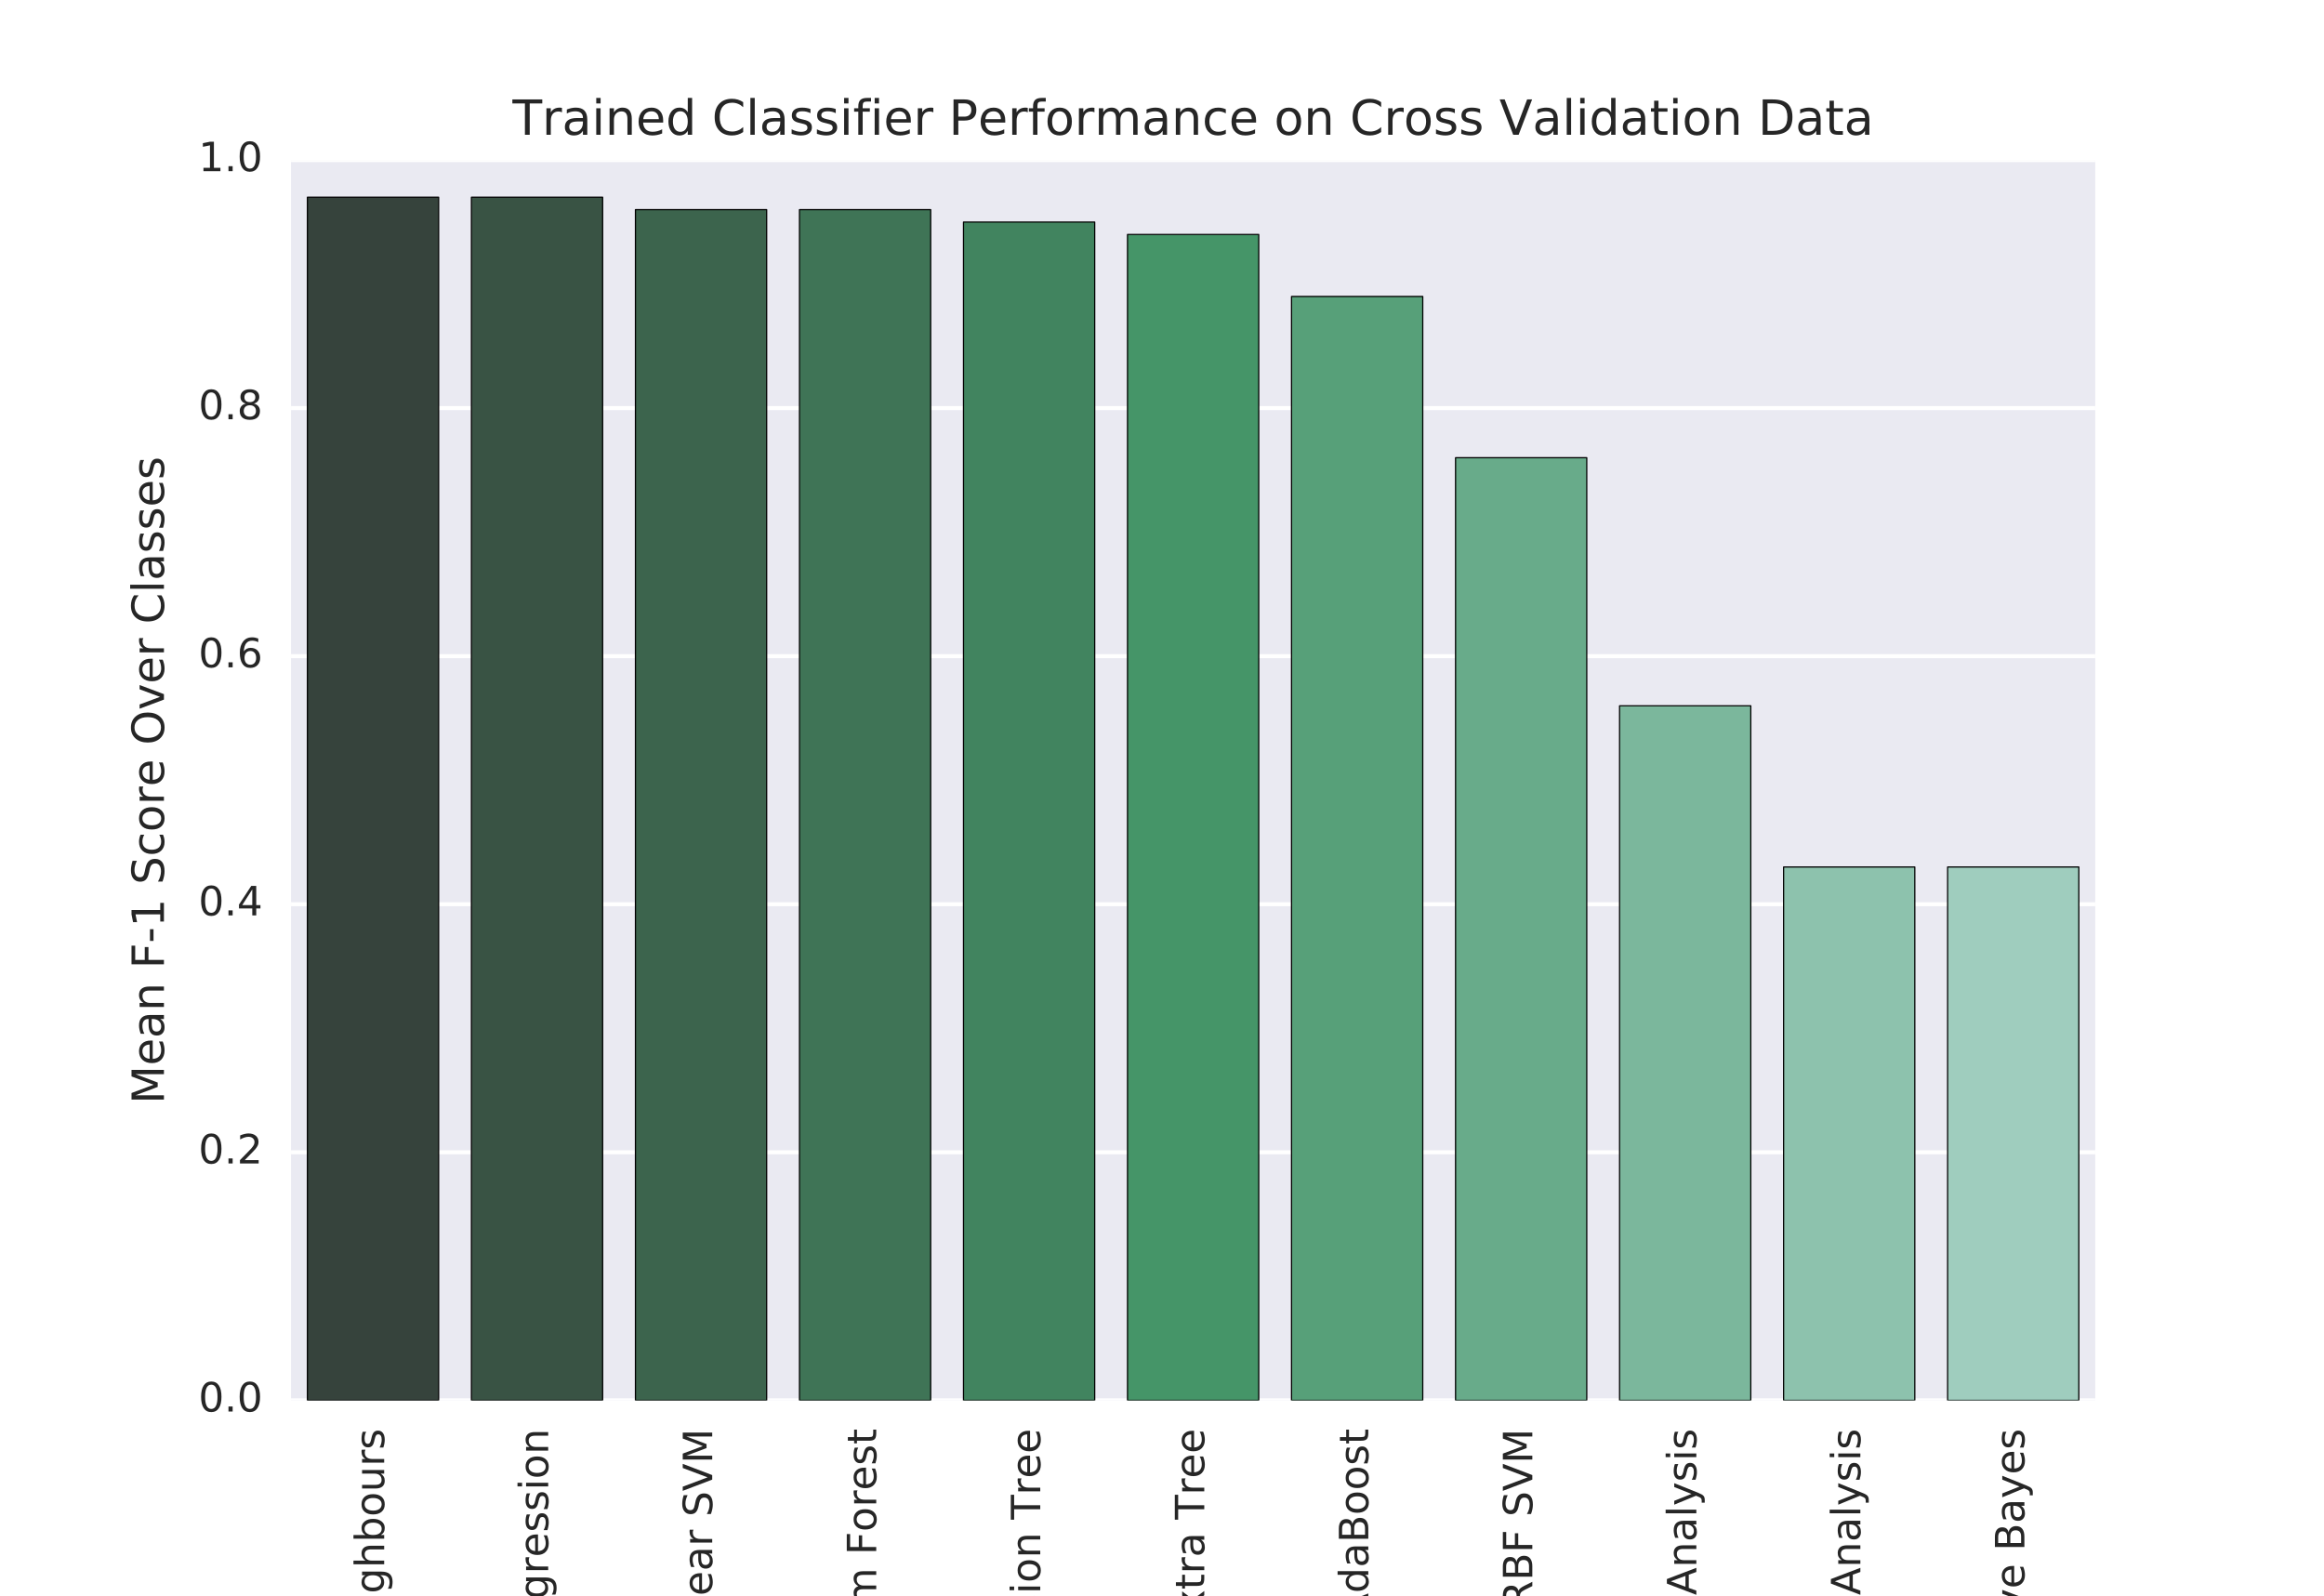 <?xml version="1.0" encoding="utf-8" standalone="no"?>
<!DOCTYPE svg PUBLIC "-//W3C//DTD SVG 1.1//EN"
  "http://www.w3.org/Graphics/SVG/1.1/DTD/svg11.dtd">
<!-- Created with matplotlib (http://matplotlib.org/) -->
<svg height="316pt" version="1.1" viewBox="0 0 460 316" width="460pt" xmlns="http://www.w3.org/2000/svg" xmlns:xlink="http://www.w3.org/1999/xlink">
 <defs>
  <style type="text/css">
*{stroke-linecap:butt;stroke-linejoin:round;stroke-miterlimit:100000;}
  </style>
 </defs>
 <g id="figure_1">
  <g id="patch_1">
   <path d="M 0 316.8 
L 460.8 316.8 
L 460.8 0 
L 0 0 
z
" style="fill:#ffffff;"/>
  </g>
  <g id="axes_1">
   <g id="patch_2">
    <path d="M 57.6 277.2 
L 414.72 277.2 
L 414.72 31.68 
L 57.6 31.68 
z
" style="fill:#eaeaf2;"/>
   </g>
   <g id="matplotlib.axis_1">
    <g id="xtick_1">
     <g id="line2d_1">
      <defs>
       <path d="M 0 0 
L 0 0 
" id="m33038fca66" style="stroke:#262626;stroke-width:0.8;"/>
      </defs>
      <g>
       <use style="fill:#262626;stroke:#262626;stroke-width:0.8;" x="73.833" xlink:href="#m33038fca66" y="277.2"/>
      </g>
     </g>
     <g id="line2d_2">
      <g>
       <use style="fill:#262626;stroke:#262626;stroke-width:0.8;" x="73.833" xlink:href="#m33038fca66" y="31.68"/>
      </g>
     </g>
     <g id="text_1">
      <!-- K-Neighbours -->
      <defs>
       <path d="M 9.422 54.688 
L 18.406 54.688 
L 18.406 0 
L 9.422 0 
z
M 9.422 75.984 
L 18.406 75.984 
L 18.406 64.594 
L 9.422 64.594 
z
" id="BitstreamVeraSans-Roman-69"/>
       <path d="M 8.5 21.578 
L 8.5 54.688 
L 17.484 54.688 
L 17.484 21.922 
Q 17.484 14.156 20.5 10.266 
Q 23.531 6.391 29.594 6.391 
Q 36.859 6.391 41.078 11.031 
Q 45.312 15.672 45.312 23.688 
L 45.312 54.688 
L 54.297 54.688 
L 54.297 0 
L 45.312 0 
L 45.312 8.406 
Q 42.047 3.422 37.719 1 
Q 33.406 -1.422 27.688 -1.422 
Q 18.266 -1.422 13.375 4.438 
Q 8.5 10.297 8.5 21.578 
" id="BitstreamVeraSans-Roman-75"/>
       <path d="M 30.609 48.391 
Q 23.391 48.391 19.188 42.75 
Q 14.984 37.109 14.984 27.297 
Q 14.984 17.484 19.156 11.844 
Q 23.344 6.203 30.609 6.203 
Q 37.797 6.203 41.984 11.859 
Q 46.188 17.531 46.188 27.297 
Q 46.188 37.016 41.984 42.703 
Q 37.797 48.391 30.609 48.391 
M 30.609 56 
Q 42.328 56 49.016 48.375 
Q 55.719 40.766 55.719 27.297 
Q 55.719 13.875 49.016 6.219 
Q 42.328 -1.422 30.609 -1.422 
Q 18.844 -1.422 12.172 6.219 
Q 5.516 13.875 5.516 27.297 
Q 5.516 40.766 12.172 48.375 
Q 18.844 56 30.609 56 
" id="BitstreamVeraSans-Roman-6f"/>
       <path d="M 54.891 33.016 
L 54.891 0 
L 45.906 0 
L 45.906 32.719 
Q 45.906 40.484 42.875 44.328 
Q 39.844 48.188 33.797 48.188 
Q 26.516 48.188 22.312 43.547 
Q 18.109 38.922 18.109 30.906 
L 18.109 0 
L 9.078 0 
L 9.078 75.984 
L 18.109 75.984 
L 18.109 46.188 
Q 21.344 51.125 25.703 53.562 
Q 30.078 56 35.797 56 
Q 45.219 56 50.047 50.172 
Q 54.891 44.344 54.891 33.016 
" id="BitstreamVeraSans-Roman-68"/>
       <path d="M 4.891 31.391 
L 31.203 31.391 
L 31.203 23.391 
L 4.891 23.391 
z
" id="BitstreamVeraSans-Roman-2d"/>
       <path d="M 56.203 29.594 
L 56.203 25.203 
L 14.891 25.203 
Q 15.484 15.922 20.484 11.062 
Q 25.484 6.203 34.422 6.203 
Q 39.594 6.203 44.453 7.469 
Q 49.312 8.734 54.109 11.281 
L 54.109 2.781 
Q 49.266 0.734 44.188 -0.344 
Q 39.109 -1.422 33.891 -1.422 
Q 20.797 -1.422 13.156 6.188 
Q 5.516 13.812 5.516 26.812 
Q 5.516 40.234 12.766 48.109 
Q 20.016 56 32.328 56 
Q 43.359 56 49.781 48.891 
Q 56.203 41.797 56.203 29.594 
M 47.219 32.234 
Q 47.125 39.594 43.094 43.984 
Q 39.062 48.391 32.422 48.391 
Q 24.906 48.391 20.391 44.141 
Q 15.875 39.891 15.188 32.172 
z
" id="BitstreamVeraSans-Roman-65"/>
       <path d="M 41.109 46.297 
Q 39.594 47.172 37.812 47.578 
Q 36.031 48 33.891 48 
Q 26.266 48 22.188 43.047 
Q 18.109 38.094 18.109 28.812 
L 18.109 0 
L 9.078 0 
L 9.078 54.688 
L 18.109 54.688 
L 18.109 46.188 
Q 20.953 51.172 25.484 53.578 
Q 30.031 56 36.531 56 
Q 37.453 56 38.578 55.875 
Q 39.703 55.766 41.062 55.516 
z
" id="BitstreamVeraSans-Roman-72"/>
       <path d="M 45.406 27.984 
Q 45.406 37.75 41.375 43.109 
Q 37.359 48.484 30.078 48.484 
Q 22.859 48.484 18.828 43.109 
Q 14.797 37.75 14.797 27.984 
Q 14.797 18.266 18.828 12.891 
Q 22.859 7.516 30.078 7.516 
Q 37.359 7.516 41.375 12.891 
Q 45.406 18.266 45.406 27.984 
M 54.391 6.781 
Q 54.391 -7.172 48.188 -13.984 
Q 42 -20.797 29.203 -20.797 
Q 24.469 -20.797 20.266 -20.094 
Q 16.062 -19.391 12.109 -17.922 
L 12.109 -9.188 
Q 16.062 -11.328 19.922 -12.344 
Q 23.781 -13.375 27.781 -13.375 
Q 36.625 -13.375 41.016 -8.766 
Q 45.406 -4.156 45.406 5.172 
L 45.406 9.625 
Q 42.625 4.781 38.281 2.391 
Q 33.938 0 27.875 0 
Q 17.828 0 11.672 7.656 
Q 5.516 15.328 5.516 27.984 
Q 5.516 40.672 11.672 48.328 
Q 17.828 56 27.875 56 
Q 33.938 56 38.281 53.609 
Q 42.625 51.219 45.406 46.391 
L 45.406 54.688 
L 54.391 54.688 
z
" id="BitstreamVeraSans-Roman-67"/>
       <path d="M 9.812 72.906 
L 19.672 72.906 
L 19.672 42.094 
L 52.391 72.906 
L 65.094 72.906 
L 28.906 38.922 
L 67.672 0 
L 54.688 0 
L 19.672 35.109 
L 19.672 0 
L 9.812 0 
z
" id="BitstreamVeraSans-Roman-4b"/>
       <path d="M 44.281 53.078 
L 44.281 44.578 
Q 40.484 46.531 36.375 47.5 
Q 32.281 48.484 27.875 48.484 
Q 21.188 48.484 17.844 46.438 
Q 14.5 44.391 14.5 40.281 
Q 14.5 37.156 16.891 35.375 
Q 19.281 33.594 26.516 31.984 
L 29.594 31.297 
Q 39.156 29.25 43.188 25.516 
Q 47.219 21.781 47.219 15.094 
Q 47.219 7.469 41.188 3.016 
Q 35.156 -1.422 24.609 -1.422 
Q 20.219 -1.422 15.453 -0.562 
Q 10.688 0.297 5.422 2 
L 5.422 11.281 
Q 10.406 8.688 15.234 7.391 
Q 20.062 6.109 24.812 6.109 
Q 31.156 6.109 34.562 8.281 
Q 37.984 10.453 37.984 14.406 
Q 37.984 18.062 35.516 20.016 
Q 33.062 21.969 24.703 23.781 
L 21.578 24.516 
Q 13.234 26.266 9.516 29.906 
Q 5.812 33.547 5.812 39.891 
Q 5.812 47.609 11.281 51.797 
Q 16.75 56 26.812 56 
Q 31.781 56 36.172 55.266 
Q 40.578 54.547 44.281 53.078 
" id="BitstreamVeraSans-Roman-73"/>
       <path d="M 9.812 72.906 
L 23.094 72.906 
L 55.422 11.922 
L 55.422 72.906 
L 64.984 72.906 
L 64.984 0 
L 51.703 0 
L 19.391 60.984 
L 19.391 0 
L 9.812 0 
z
" id="BitstreamVeraSans-Roman-4e"/>
       <path d="M 48.688 27.297 
Q 48.688 37.203 44.609 42.844 
Q 40.531 48.484 33.406 48.484 
Q 26.266 48.484 22.188 42.844 
Q 18.109 37.203 18.109 27.297 
Q 18.109 17.391 22.188 11.75 
Q 26.266 6.109 33.406 6.109 
Q 40.531 6.109 44.609 11.75 
Q 48.688 17.391 48.688 27.297 
M 18.109 46.391 
Q 20.953 51.266 25.266 53.625 
Q 29.594 56 35.594 56 
Q 45.562 56 51.781 48.094 
Q 58.016 40.188 58.016 27.297 
Q 58.016 14.406 51.781 6.484 
Q 45.562 -1.422 35.594 -1.422 
Q 29.594 -1.422 25.266 0.953 
Q 20.953 3.328 18.109 8.203 
L 18.109 0 
L 9.078 0 
L 9.078 75.984 
L 18.109 75.984 
z
" id="BitstreamVeraSans-Roman-62"/>
      </defs>
      <g style="fill:#262626;" transform="translate(76.04 336.699)rotate(-90.0)scale(0.08 -0.08)">
       <use xlink:href="#BitstreamVeraSans-Roman-4b"/>
       <use x="65.42" xlink:href="#BitstreamVeraSans-Roman-2d"/>
       <use x="101.504" xlink:href="#BitstreamVeraSans-Roman-4e"/>
       <use x="176.309" xlink:href="#BitstreamVeraSans-Roman-65"/>
       <use x="237.832" xlink:href="#BitstreamVeraSans-Roman-69"/>
       <use x="265.615" xlink:href="#BitstreamVeraSans-Roman-67"/>
       <use x="329.092" xlink:href="#BitstreamVeraSans-Roman-68"/>
       <use x="392.471" xlink:href="#BitstreamVeraSans-Roman-62"/>
       <use x="455.947" xlink:href="#BitstreamVeraSans-Roman-6f"/>
       <use x="517.129" xlink:href="#BitstreamVeraSans-Roman-75"/>
       <use x="580.508" xlink:href="#BitstreamVeraSans-Roman-72"/>
       <use x="621.621" xlink:href="#BitstreamVeraSans-Roman-73"/>
      </g>
     </g>
    </g>
    <g id="xtick_2">
     <g id="line2d_3">
      <g>
       <use style="fill:#262626;stroke:#262626;stroke-width:0.8;" x="106.298" xlink:href="#m33038fca66" y="277.2"/>
      </g>
     </g>
     <g id="line2d_4">
      <g>
       <use style="fill:#262626;stroke:#262626;stroke-width:0.8;" x="106.298" xlink:href="#m33038fca66" y="31.68"/>
      </g>
     </g>
     <g id="text_2">
      <!-- Logistic Regression -->
      <defs>
       <path d="M 48.781 52.594 
L 48.781 44.188 
Q 44.969 46.297 41.141 47.344 
Q 37.312 48.391 33.406 48.391 
Q 24.656 48.391 19.812 42.844 
Q 14.984 37.312 14.984 27.297 
Q 14.984 17.281 19.812 11.734 
Q 24.656 6.203 33.406 6.203 
Q 37.312 6.203 41.141 7.25 
Q 44.969 8.297 48.781 10.406 
L 48.781 2.094 
Q 45.016 0.344 40.984 -0.531 
Q 36.969 -1.422 32.422 -1.422 
Q 20.062 -1.422 12.781 6.344 
Q 5.516 14.109 5.516 27.297 
Q 5.516 40.672 12.859 48.328 
Q 20.219 56 33.016 56 
Q 37.156 56 41.109 55.141 
Q 45.062 54.297 48.781 52.594 
" id="BitstreamVeraSans-Roman-63"/>
       <path d="M 18.312 70.219 
L 18.312 54.688 
L 36.812 54.688 
L 36.812 47.703 
L 18.312 47.703 
L 18.312 18.016 
Q 18.312 11.328 20.141 9.422 
Q 21.969 7.516 27.594 7.516 
L 36.812 7.516 
L 36.812 0 
L 27.594 0 
Q 17.188 0 13.234 3.875 
Q 9.281 7.766 9.281 18.016 
L 9.281 47.703 
L 2.688 47.703 
L 2.688 54.688 
L 9.281 54.688 
L 9.281 70.219 
z
" id="BitstreamVeraSans-Roman-74"/>
       <path d="M 54.891 33.016 
L 54.891 0 
L 45.906 0 
L 45.906 32.719 
Q 45.906 40.484 42.875 44.328 
Q 39.844 48.188 33.797 48.188 
Q 26.516 48.188 22.312 43.547 
Q 18.109 38.922 18.109 30.906 
L 18.109 0 
L 9.078 0 
L 9.078 54.688 
L 18.109 54.688 
L 18.109 46.188 
Q 21.344 51.125 25.703 53.562 
Q 30.078 56 35.797 56 
Q 45.219 56 50.047 50.172 
Q 54.891 44.344 54.891 33.016 
" id="BitstreamVeraSans-Roman-6e"/>
       <path d="M 9.812 72.906 
L 19.672 72.906 
L 19.672 8.297 
L 55.172 8.297 
L 55.172 0 
L 9.812 0 
z
" id="BitstreamVeraSans-Roman-4c"/>
       <path d="M 44.391 34.188 
Q 47.562 33.109 50.562 29.594 
Q 53.562 26.078 56.594 19.922 
L 66.609 0 
L 56 0 
L 46.688 18.703 
Q 43.062 26.031 39.672 28.422 
Q 36.281 30.812 30.422 30.812 
L 19.672 30.812 
L 19.672 0 
L 9.812 0 
L 9.812 72.906 
L 32.078 72.906 
Q 44.578 72.906 50.734 67.672 
Q 56.891 62.453 56.891 51.906 
Q 56.891 45.016 53.688 40.469 
Q 50.484 35.938 44.391 34.188 
M 19.672 64.797 
L 19.672 38.922 
L 32.078 38.922 
Q 39.203 38.922 42.844 42.219 
Q 46.484 45.516 46.484 51.906 
Q 46.484 58.297 42.844 61.547 
Q 39.203 64.797 32.078 64.797 
z
" id="BitstreamVeraSans-Roman-52"/>
       <path id="BitstreamVeraSans-Roman-20"/>
      </defs>
      <g style="fill:#262626;" transform="translate(108.506 360.206)rotate(-90.0)scale(0.08 -0.08)">
       <use xlink:href="#BitstreamVeraSans-Roman-4c"/>
       <use x="55.697" xlink:href="#BitstreamVeraSans-Roman-6f"/>
       <use x="116.879" xlink:href="#BitstreamVeraSans-Roman-67"/>
       <use x="180.355" xlink:href="#BitstreamVeraSans-Roman-69"/>
       <use x="208.139" xlink:href="#BitstreamVeraSans-Roman-73"/>
       <use x="260.238" xlink:href="#BitstreamVeraSans-Roman-74"/>
       <use x="299.447" xlink:href="#BitstreamVeraSans-Roman-69"/>
       <use x="327.23" xlink:href="#BitstreamVeraSans-Roman-63"/>
       <use x="382.211" xlink:href="#BitstreamVeraSans-Roman-20"/>
       <use x="413.998" xlink:href="#BitstreamVeraSans-Roman-52"/>
       <use x="483.418" xlink:href="#BitstreamVeraSans-Roman-65"/>
       <use x="544.941" xlink:href="#BitstreamVeraSans-Roman-67"/>
       <use x="608.418" xlink:href="#BitstreamVeraSans-Roman-72"/>
       <use x="649.5" xlink:href="#BitstreamVeraSans-Roman-65"/>
       <use x="711.023" xlink:href="#BitstreamVeraSans-Roman-73"/>
       <use x="763.123" xlink:href="#BitstreamVeraSans-Roman-73"/>
       <use x="815.223" xlink:href="#BitstreamVeraSans-Roman-69"/>
       <use x="843.006" xlink:href="#BitstreamVeraSans-Roman-6f"/>
       <use x="904.188" xlink:href="#BitstreamVeraSans-Roman-6e"/>
      </g>
     </g>
    </g>
    <g id="xtick_3">
     <g id="line2d_5">
      <g>
       <use style="fill:#262626;stroke:#262626;stroke-width:0.8;" x="138.764" xlink:href="#m33038fca66" y="277.2"/>
      </g>
     </g>
     <g id="line2d_6">
      <g>
       <use style="fill:#262626;stroke:#262626;stroke-width:0.8;" x="138.764" xlink:href="#m33038fca66" y="31.68"/>
      </g>
     </g>
     <g id="text_3">
      <!-- Linear SVM -->
      <defs>
       <path d="M 9.812 72.906 
L 24.516 72.906 
L 43.109 23.297 
L 61.812 72.906 
L 76.516 72.906 
L 76.516 0 
L 66.891 0 
L 66.891 64.016 
L 48.094 14.016 
L 38.188 14.016 
L 19.391 64.016 
L 19.391 0 
L 9.812 0 
z
" id="BitstreamVeraSans-Roman-4d"/>
       <path d="M 53.516 70.516 
L 53.516 60.891 
Q 47.906 63.578 42.922 64.891 
Q 37.938 66.219 33.297 66.219 
Q 25.25 66.219 20.875 63.094 
Q 16.5 59.969 16.5 54.203 
Q 16.5 49.359 19.406 46.891 
Q 22.312 44.438 30.422 42.922 
L 36.375 41.703 
Q 47.406 39.594 52.656 34.297 
Q 57.906 29 57.906 20.125 
Q 57.906 9.516 50.797 4.047 
Q 43.703 -1.422 29.984 -1.422 
Q 24.812 -1.422 18.969 -0.25 
Q 13.141 0.922 6.891 3.219 
L 6.891 13.375 
Q 12.891 10.016 18.656 8.297 
Q 24.422 6.594 29.984 6.594 
Q 38.422 6.594 43.016 9.906 
Q 47.609 13.234 47.609 19.391 
Q 47.609 24.75 44.312 27.781 
Q 41.016 30.812 33.5 32.328 
L 27.484 33.5 
Q 16.453 35.688 11.516 40.375 
Q 6.594 45.062 6.594 53.422 
Q 6.594 63.094 13.406 68.656 
Q 20.219 74.219 32.172 74.219 
Q 37.312 74.219 42.625 73.281 
Q 47.953 72.359 53.516 70.516 
" id="BitstreamVeraSans-Roman-53"/>
       <path d="M 34.281 27.484 
Q 23.391 27.484 19.188 25 
Q 14.984 22.516 14.984 16.5 
Q 14.984 11.719 18.141 8.906 
Q 21.297 6.109 26.703 6.109 
Q 34.188 6.109 38.703 11.406 
Q 43.219 16.703 43.219 25.484 
L 43.219 27.484 
z
M 52.203 31.203 
L 52.203 0 
L 43.219 0 
L 43.219 8.297 
Q 40.141 3.328 35.547 0.953 
Q 30.953 -1.422 24.312 -1.422 
Q 15.922 -1.422 10.953 3.297 
Q 6 8.016 6 15.922 
Q 6 25.141 12.172 29.828 
Q 18.359 34.516 30.609 34.516 
L 43.219 34.516 
L 43.219 35.406 
Q 43.219 41.609 39.141 45 
Q 35.062 48.391 27.688 48.391 
Q 23 48.391 18.547 47.266 
Q 14.109 46.141 10.016 43.891 
L 10.016 52.203 
Q 14.938 54.109 19.578 55.047 
Q 24.219 56 28.609 56 
Q 40.484 56 46.344 49.844 
Q 52.203 43.703 52.203 31.203 
" id="BitstreamVeraSans-Roman-61"/>
       <path d="M 28.609 0 
L 0.781 72.906 
L 11.078 72.906 
L 34.188 11.531 
L 57.328 72.906 
L 67.578 72.906 
L 39.797 0 
z
" id="BitstreamVeraSans-Roman-56"/>
      </defs>
      <g style="fill:#262626;" transform="translate(140.971 327.66)rotate(-90.0)scale(0.08 -0.08)">
       <use xlink:href="#BitstreamVeraSans-Roman-4c"/>
       <use x="55.713" xlink:href="#BitstreamVeraSans-Roman-69"/>
       <use x="83.496" xlink:href="#BitstreamVeraSans-Roman-6e"/>
       <use x="146.875" xlink:href="#BitstreamVeraSans-Roman-65"/>
       <use x="208.398" xlink:href="#BitstreamVeraSans-Roman-61"/>
       <use x="269.678" xlink:href="#BitstreamVeraSans-Roman-72"/>
       <use x="310.791" xlink:href="#BitstreamVeraSans-Roman-20"/>
       <use x="342.578" xlink:href="#BitstreamVeraSans-Roman-53"/>
       <use x="406.055" xlink:href="#BitstreamVeraSans-Roman-56"/>
       <use x="474.463" xlink:href="#BitstreamVeraSans-Roman-4d"/>
      </g>
     </g>
    </g>
    <g id="xtick_4">
     <g id="line2d_7">
      <g>
       <use style="fill:#262626;stroke:#262626;stroke-width:0.8;" x="171.229" xlink:href="#m33038fca66" y="277.2"/>
      </g>
     </g>
     <g id="line2d_8">
      <g>
       <use style="fill:#262626;stroke:#262626;stroke-width:0.8;" x="171.229" xlink:href="#m33038fca66" y="31.68"/>
      </g>
     </g>
     <g id="text_4">
      <!-- Random Forest -->
      <defs>
       <path d="M 9.812 72.906 
L 51.703 72.906 
L 51.703 64.594 
L 19.672 64.594 
L 19.672 43.109 
L 48.578 43.109 
L 48.578 34.812 
L 19.672 34.812 
L 19.672 0 
L 9.812 0 
z
" id="BitstreamVeraSans-Roman-46"/>
       <path d="M 45.406 46.391 
L 45.406 75.984 
L 54.391 75.984 
L 54.391 0 
L 45.406 0 
L 45.406 8.203 
Q 42.578 3.328 38.25 0.953 
Q 33.938 -1.422 27.875 -1.422 
Q 17.969 -1.422 11.734 6.484 
Q 5.516 14.406 5.516 27.297 
Q 5.516 40.188 11.734 48.094 
Q 17.969 56 27.875 56 
Q 33.938 56 38.25 53.625 
Q 42.578 51.266 45.406 46.391 
M 14.797 27.297 
Q 14.797 17.391 18.875 11.75 
Q 22.953 6.109 30.078 6.109 
Q 37.203 6.109 41.297 11.75 
Q 45.406 17.391 45.406 27.297 
Q 45.406 37.203 41.297 42.844 
Q 37.203 48.484 30.078 48.484 
Q 22.953 48.484 18.875 42.844 
Q 14.797 37.203 14.797 27.297 
" id="BitstreamVeraSans-Roman-64"/>
       <path d="M 52 44.188 
Q 55.375 50.25 60.062 53.125 
Q 64.75 56 71.094 56 
Q 79.641 56 84.281 50.016 
Q 88.922 44.047 88.922 33.016 
L 88.922 0 
L 79.891 0 
L 79.891 32.719 
Q 79.891 40.578 77.094 44.375 
Q 74.312 48.188 68.609 48.188 
Q 61.625 48.188 57.562 43.547 
Q 53.516 38.922 53.516 30.906 
L 53.516 0 
L 44.484 0 
L 44.484 32.719 
Q 44.484 40.625 41.703 44.406 
Q 38.922 48.188 33.109 48.188 
Q 26.219 48.188 22.156 43.531 
Q 18.109 38.875 18.109 30.906 
L 18.109 0 
L 9.078 0 
L 9.078 54.688 
L 18.109 54.688 
L 18.109 46.188 
Q 21.188 51.219 25.484 53.609 
Q 29.781 56 35.688 56 
Q 41.656 56 45.828 52.969 
Q 50 49.953 52 44.188 
" id="BitstreamVeraSans-Roman-6d"/>
      </defs>
      <g style="fill:#262626;" transform="translate(173.437 343.642)rotate(-90.0)scale(0.08 -0.08)">
       <use xlink:href="#BitstreamVeraSans-Roman-52"/>
       <use x="69.451" xlink:href="#BitstreamVeraSans-Roman-61"/>
       <use x="130.73" xlink:href="#BitstreamVeraSans-Roman-6e"/>
       <use x="194.109" xlink:href="#BitstreamVeraSans-Roman-64"/>
       <use x="257.586" xlink:href="#BitstreamVeraSans-Roman-6f"/>
       <use x="318.768" xlink:href="#BitstreamVeraSans-Roman-6d"/>
       <use x="416.18" xlink:href="#BitstreamVeraSans-Roman-20"/>
       <use x="447.967" xlink:href="#BitstreamVeraSans-Roman-46"/>
       <use x="505.439" xlink:href="#BitstreamVeraSans-Roman-6f"/>
       <use x="566.621" xlink:href="#BitstreamVeraSans-Roman-72"/>
       <use x="607.703" xlink:href="#BitstreamVeraSans-Roman-65"/>
       <use x="669.227" xlink:href="#BitstreamVeraSans-Roman-73"/>
       <use x="721.326" xlink:href="#BitstreamVeraSans-Roman-74"/>
      </g>
     </g>
    </g>
    <g id="xtick_5">
     <g id="line2d_9">
      <g>
       <use style="fill:#262626;stroke:#262626;stroke-width:0.8;" x="203.695" xlink:href="#m33038fca66" y="277.2"/>
      </g>
     </g>
     <g id="line2d_10">
      <g>
       <use style="fill:#262626;stroke:#262626;stroke-width:0.8;" x="203.695" xlink:href="#m33038fca66" y="31.68"/>
      </g>
     </g>
     <g id="text_5">
      <!-- Decision Tree -->
      <defs>
       <path d="M 19.672 64.797 
L 19.672 8.109 
L 31.594 8.109 
Q 46.688 8.109 53.688 14.938 
Q 60.688 21.781 60.688 36.531 
Q 60.688 51.172 53.688 57.984 
Q 46.688 64.797 31.594 64.797 
z
M 9.812 72.906 
L 30.078 72.906 
Q 51.266 72.906 61.172 64.094 
Q 71.094 55.281 71.094 36.531 
Q 71.094 17.672 61.125 8.828 
Q 51.172 0 30.078 0 
L 9.812 0 
z
" id="BitstreamVeraSans-Roman-44"/>
       <path d="M -0.297 72.906 
L 61.375 72.906 
L 61.375 64.594 
L 35.5 64.594 
L 35.5 0 
L 25.594 0 
L 25.594 64.594 
L -0.297 64.594 
z
" id="BitstreamVeraSans-Roman-54"/>
      </defs>
      <g style="fill:#262626;" transform="translate(205.902 337.401)rotate(-90.0)scale(0.08 -0.08)">
       <use xlink:href="#BitstreamVeraSans-Roman-44"/>
       <use x="77.002" xlink:href="#BitstreamVeraSans-Roman-65"/>
       <use x="138.525" xlink:href="#BitstreamVeraSans-Roman-63"/>
       <use x="193.506" xlink:href="#BitstreamVeraSans-Roman-69"/>
       <use x="221.289" xlink:href="#BitstreamVeraSans-Roman-73"/>
       <use x="273.389" xlink:href="#BitstreamVeraSans-Roman-69"/>
       <use x="301.172" xlink:href="#BitstreamVeraSans-Roman-6f"/>
       <use x="362.354" xlink:href="#BitstreamVeraSans-Roman-6e"/>
       <use x="425.732" xlink:href="#BitstreamVeraSans-Roman-20"/>
       <use x="457.52" xlink:href="#BitstreamVeraSans-Roman-54"/>
       <use x="518.385" xlink:href="#BitstreamVeraSans-Roman-72"/>
       <use x="559.467" xlink:href="#BitstreamVeraSans-Roman-65"/>
       <use x="620.99" xlink:href="#BitstreamVeraSans-Roman-65"/>
      </g>
     </g>
    </g>
    <g id="xtick_6">
     <g id="line2d_11">
      <g>
       <use style="fill:#262626;stroke:#262626;stroke-width:0.8;" x="236.16" xlink:href="#m33038fca66" y="277.2"/>
      </g>
     </g>
     <g id="line2d_12">
      <g>
       <use style="fill:#262626;stroke:#262626;stroke-width:0.8;" x="236.16" xlink:href="#m33038fca66" y="31.68"/>
      </g>
     </g>
     <g id="text_6">
      <!-- Extra Tree -->
      <defs>
       <path d="M 9.812 72.906 
L 55.906 72.906 
L 55.906 64.594 
L 19.672 64.594 
L 19.672 43.016 
L 54.391 43.016 
L 54.391 34.719 
L 19.672 34.719 
L 19.672 8.297 
L 56.781 8.297 
L 56.781 0 
L 9.812 0 
z
" id="BitstreamVeraSans-Roman-45"/>
       <path d="M 54.891 54.688 
L 35.109 28.078 
L 55.906 0 
L 45.312 0 
L 29.391 21.484 
L 13.484 0 
L 2.875 0 
L 24.125 28.609 
L 4.688 54.688 
L 15.281 54.688 
L 29.781 35.203 
L 44.281 54.688 
z
" id="BitstreamVeraSans-Roman-78"/>
      </defs>
      <g style="fill:#262626;" transform="translate(238.368 324.46)rotate(-90.0)scale(0.08 -0.08)">
       <use xlink:href="#BitstreamVeraSans-Roman-45"/>
       <use x="63.184" xlink:href="#BitstreamVeraSans-Roman-78"/>
       <use x="122.363" xlink:href="#BitstreamVeraSans-Roman-74"/>
       <use x="161.572" xlink:href="#BitstreamVeraSans-Roman-72"/>
       <use x="202.686" xlink:href="#BitstreamVeraSans-Roman-61"/>
       <use x="263.965" xlink:href="#BitstreamVeraSans-Roman-20"/>
       <use x="295.752" xlink:href="#BitstreamVeraSans-Roman-54"/>
       <use x="356.617" xlink:href="#BitstreamVeraSans-Roman-72"/>
       <use x="397.699" xlink:href="#BitstreamVeraSans-Roman-65"/>
       <use x="459.223" xlink:href="#BitstreamVeraSans-Roman-65"/>
      </g>
     </g>
    </g>
    <g id="xtick_7">
     <g id="line2d_13">
      <g>
       <use style="fill:#262626;stroke:#262626;stroke-width:0.8;" x="268.625" xlink:href="#m33038fca66" y="277.2"/>
      </g>
     </g>
     <g id="line2d_14">
      <g>
       <use style="fill:#262626;stroke:#262626;stroke-width:0.8;" x="268.625" xlink:href="#m33038fca66" y="31.68"/>
      </g>
     </g>
     <g id="text_7">
      <!-- AdaBoost -->
      <defs>
       <path d="M 19.672 34.812 
L 19.672 8.109 
L 35.5 8.109 
Q 43.453 8.109 47.281 11.406 
Q 51.125 14.703 51.125 21.484 
Q 51.125 28.328 47.281 31.562 
Q 43.453 34.812 35.5 34.812 
z
M 19.672 64.797 
L 19.672 42.828 
L 34.281 42.828 
Q 41.5 42.828 45.031 45.531 
Q 48.578 48.25 48.578 53.812 
Q 48.578 59.328 45.031 62.062 
Q 41.5 64.797 34.281 64.797 
z
M 9.812 72.906 
L 35.016 72.906 
Q 46.297 72.906 52.391 68.219 
Q 58.5 63.531 58.5 54.891 
Q 58.5 48.188 55.375 44.234 
Q 52.25 40.281 46.188 39.312 
Q 53.469 37.75 57.5 32.781 
Q 61.531 27.828 61.531 20.406 
Q 61.531 10.641 54.891 5.312 
Q 48.25 0 35.984 0 
L 9.812 0 
z
" id="BitstreamVeraSans-Roman-42"/>
       <path d="M 34.188 63.188 
L 20.797 26.906 
L 47.609 26.906 
z
M 28.609 72.906 
L 39.797 72.906 
L 67.578 0 
L 57.328 0 
L 50.688 18.703 
L 17.828 18.703 
L 11.188 0 
L 0.781 0 
z
" id="BitstreamVeraSans-Roman-41"/>
      </defs>
      <g style="fill:#262626;" transform="translate(270.833 320.835)rotate(-90.0)scale(0.08 -0.08)">
       <use xlink:href="#BitstreamVeraSans-Roman-41"/>
       <use x="68.393" xlink:href="#BitstreamVeraSans-Roman-64"/>
       <use x="131.869" xlink:href="#BitstreamVeraSans-Roman-61"/>
       <use x="193.148" xlink:href="#BitstreamVeraSans-Roman-42"/>
       <use x="261.752" xlink:href="#BitstreamVeraSans-Roman-6f"/>
       <use x="322.934" xlink:href="#BitstreamVeraSans-Roman-6f"/>
       <use x="384.115" xlink:href="#BitstreamVeraSans-Roman-73"/>
       <use x="436.215" xlink:href="#BitstreamVeraSans-Roman-74"/>
      </g>
     </g>
    </g>
    <g id="xtick_8">
     <g id="line2d_15">
      <g>
       <use style="fill:#262626;stroke:#262626;stroke-width:0.8;" x="301.091" xlink:href="#m33038fca66" y="277.2"/>
      </g>
     </g>
     <g id="line2d_16">
      <g>
       <use style="fill:#262626;stroke:#262626;stroke-width:0.8;" x="301.091" xlink:href="#m33038fca66" y="31.68"/>
      </g>
     </g>
     <g id="text_8">
      <!-- RBF SVM -->
      <g style="fill:#262626;" transform="translate(303.298 318.445)rotate(-90.0)scale(0.08 -0.08)">
       <use xlink:href="#BitstreamVeraSans-Roman-52"/>
       <use x="69.482" xlink:href="#BitstreamVeraSans-Roman-42"/>
       <use x="138.086" xlink:href="#BitstreamVeraSans-Roman-46"/>
       <use x="195.605" xlink:href="#BitstreamVeraSans-Roman-20"/>
       <use x="227.393" xlink:href="#BitstreamVeraSans-Roman-53"/>
       <use x="290.869" xlink:href="#BitstreamVeraSans-Roman-56"/>
       <use x="359.277" xlink:href="#BitstreamVeraSans-Roman-4d"/>
      </g>
     </g>
    </g>
    <g id="xtick_9">
     <g id="line2d_17">
      <g>
       <use style="fill:#262626;stroke:#262626;stroke-width:0.8;" x="333.556" xlink:href="#m33038fca66" y="277.2"/>
      </g>
     </g>
     <g id="line2d_18">
      <g>
       <use style="fill:#262626;stroke:#262626;stroke-width:0.8;" x="333.556" xlink:href="#m33038fca66" y="31.68"/>
      </g>
     </g>
     <g id="text_9">
      <!-- Linear Discriminant Analysis -->
      <defs>
       <path d="M 9.422 75.984 
L 18.406 75.984 
L 18.406 0 
L 9.422 0 
z
" id="BitstreamVeraSans-Roman-6c"/>
       <path d="M 32.172 -5.078 
Q 28.375 -14.844 24.75 -17.812 
Q 21.141 -20.797 15.094 -20.797 
L 7.906 -20.797 
L 7.906 -13.281 
L 13.188 -13.281 
Q 16.891 -13.281 18.938 -11.516 
Q 21 -9.766 23.484 -3.219 
L 25.094 0.875 
L 2.984 54.688 
L 12.5 54.688 
L 29.594 11.922 
L 46.688 54.688 
L 56.203 54.688 
z
" id="BitstreamVeraSans-Roman-79"/>
      </defs>
      <g style="fill:#262626;" transform="translate(335.764 396.363)rotate(-90.0)scale(0.08 -0.08)">
       <use xlink:href="#BitstreamVeraSans-Roman-4c"/>
       <use x="55.713" xlink:href="#BitstreamVeraSans-Roman-69"/>
       <use x="83.496" xlink:href="#BitstreamVeraSans-Roman-6e"/>
       <use x="146.875" xlink:href="#BitstreamVeraSans-Roman-65"/>
       <use x="208.398" xlink:href="#BitstreamVeraSans-Roman-61"/>
       <use x="269.678" xlink:href="#BitstreamVeraSans-Roman-72"/>
       <use x="310.791" xlink:href="#BitstreamVeraSans-Roman-20"/>
       <use x="342.578" xlink:href="#BitstreamVeraSans-Roman-44"/>
       <use x="419.58" xlink:href="#BitstreamVeraSans-Roman-69"/>
       <use x="447.363" xlink:href="#BitstreamVeraSans-Roman-73"/>
       <use x="499.463" xlink:href="#BitstreamVeraSans-Roman-63"/>
       <use x="554.443" xlink:href="#BitstreamVeraSans-Roman-72"/>
       <use x="595.557" xlink:href="#BitstreamVeraSans-Roman-69"/>
       <use x="623.34" xlink:href="#BitstreamVeraSans-Roman-6d"/>
       <use x="720.752" xlink:href="#BitstreamVeraSans-Roman-69"/>
       <use x="748.535" xlink:href="#BitstreamVeraSans-Roman-6e"/>
       <use x="811.914" xlink:href="#BitstreamVeraSans-Roman-61"/>
       <use x="873.193" xlink:href="#BitstreamVeraSans-Roman-6e"/>
       <use x="936.572" xlink:href="#BitstreamVeraSans-Roman-74"/>
       <use x="975.781" xlink:href="#BitstreamVeraSans-Roman-20"/>
       <use x="1007.568" xlink:href="#BitstreamVeraSans-Roman-41"/>
       <use x="1075.977" xlink:href="#BitstreamVeraSans-Roman-6e"/>
       <use x="1139.355" xlink:href="#BitstreamVeraSans-Roman-61"/>
       <use x="1200.635" xlink:href="#BitstreamVeraSans-Roman-6c"/>
       <use x="1228.418" xlink:href="#BitstreamVeraSans-Roman-79"/>
       <use x="1287.598" xlink:href="#BitstreamVeraSans-Roman-73"/>
       <use x="1339.697" xlink:href="#BitstreamVeraSans-Roman-69"/>
       <use x="1367.48" xlink:href="#BitstreamVeraSans-Roman-73"/>
      </g>
     </g>
    </g>
    <g id="xtick_10">
     <g id="line2d_19">
      <g>
       <use style="fill:#262626;stroke:#262626;stroke-width:0.8;" x="366.022" xlink:href="#m33038fca66" y="277.2"/>
      </g>
     </g>
     <g id="line2d_20">
      <g>
       <use style="fill:#262626;stroke:#262626;stroke-width:0.8;" x="366.022" xlink:href="#m33038fca66" y="31.68"/>
      </g>
     </g>
     <g id="text_10">
      <!-- Quadratic Discriminant Analysis -->
      <defs>
       <path d="M 39.406 66.219 
Q 28.656 66.219 22.328 58.203 
Q 16.016 50.203 16.016 36.375 
Q 16.016 22.609 22.328 14.594 
Q 28.656 6.594 39.406 6.594 
Q 50.141 6.594 56.422 14.594 
Q 62.703 22.609 62.703 36.375 
Q 62.703 50.203 56.422 58.203 
Q 50.141 66.219 39.406 66.219 
M 53.219 1.312 
L 66.219 -12.891 
L 54.297 -12.891 
L 43.5 -1.219 
Q 41.891 -1.312 41.031 -1.359 
Q 40.188 -1.422 39.406 -1.422 
Q 24.031 -1.422 14.812 8.859 
Q 5.609 19.141 5.609 36.375 
Q 5.609 53.656 14.812 63.938 
Q 24.031 74.219 39.406 74.219 
Q 54.734 74.219 63.906 63.938 
Q 73.094 53.656 73.094 36.375 
Q 73.094 23.688 67.984 14.641 
Q 62.891 5.609 53.219 1.312 
" id="BitstreamVeraSans-Roman-51"/>
      </defs>
      <g style="fill:#262626;" transform="translate(368.229 410.796)rotate(-90.0)scale(0.08 -0.08)">
       <use xlink:href="#BitstreamVeraSans-Roman-51"/>
       <use x="78.711" xlink:href="#BitstreamVeraSans-Roman-75"/>
       <use x="142.09" xlink:href="#BitstreamVeraSans-Roman-61"/>
       <use x="203.369" xlink:href="#BitstreamVeraSans-Roman-64"/>
       <use x="266.846" xlink:href="#BitstreamVeraSans-Roman-72"/>
       <use x="307.959" xlink:href="#BitstreamVeraSans-Roman-61"/>
       <use x="369.238" xlink:href="#BitstreamVeraSans-Roman-74"/>
       <use x="408.447" xlink:href="#BitstreamVeraSans-Roman-69"/>
       <use x="436.23" xlink:href="#BitstreamVeraSans-Roman-63"/>
       <use x="491.211" xlink:href="#BitstreamVeraSans-Roman-20"/>
       <use x="522.998" xlink:href="#BitstreamVeraSans-Roman-44"/>
       <use x="600.0" xlink:href="#BitstreamVeraSans-Roman-69"/>
       <use x="627.783" xlink:href="#BitstreamVeraSans-Roman-73"/>
       <use x="679.883" xlink:href="#BitstreamVeraSans-Roman-63"/>
       <use x="734.863" xlink:href="#BitstreamVeraSans-Roman-72"/>
       <use x="775.977" xlink:href="#BitstreamVeraSans-Roman-69"/>
       <use x="803.76" xlink:href="#BitstreamVeraSans-Roman-6d"/>
       <use x="901.172" xlink:href="#BitstreamVeraSans-Roman-69"/>
       <use x="928.955" xlink:href="#BitstreamVeraSans-Roman-6e"/>
       <use x="992.334" xlink:href="#BitstreamVeraSans-Roman-61"/>
       <use x="1053.613" xlink:href="#BitstreamVeraSans-Roman-6e"/>
       <use x="1116.992" xlink:href="#BitstreamVeraSans-Roman-74"/>
       <use x="1156.201" xlink:href="#BitstreamVeraSans-Roman-20"/>
       <use x="1187.988" xlink:href="#BitstreamVeraSans-Roman-41"/>
       <use x="1256.396" xlink:href="#BitstreamVeraSans-Roman-6e"/>
       <use x="1319.775" xlink:href="#BitstreamVeraSans-Roman-61"/>
       <use x="1381.055" xlink:href="#BitstreamVeraSans-Roman-6c"/>
       <use x="1408.838" xlink:href="#BitstreamVeraSans-Roman-79"/>
       <use x="1468.018" xlink:href="#BitstreamVeraSans-Roman-73"/>
       <use x="1520.117" xlink:href="#BitstreamVeraSans-Roman-69"/>
       <use x="1547.9" xlink:href="#BitstreamVeraSans-Roman-73"/>
      </g>
     </g>
    </g>
    <g id="xtick_11">
     <g id="line2d_21">
      <g>
       <use style="fill:#262626;stroke:#262626;stroke-width:0.8;" x="398.487" xlink:href="#m33038fca66" y="277.2"/>
      </g>
     </g>
     <g id="line2d_22">
      <g>
       <use style="fill:#262626;stroke:#262626;stroke-width:0.8;" x="398.487" xlink:href="#m33038fca66" y="31.68"/>
      </g>
     </g>
     <g id="text_11">
      <!-- Gaussian Naive Bayes -->
      <defs>
       <path d="M 59.516 10.406 
L 59.516 29.984 
L 43.406 29.984 
L 43.406 38.094 
L 69.281 38.094 
L 69.281 6.781 
Q 63.578 2.734 56.688 0.656 
Q 49.812 -1.422 42 -1.422 
Q 24.906 -1.422 15.25 8.562 
Q 5.609 18.562 5.609 36.375 
Q 5.609 54.25 15.25 64.234 
Q 24.906 74.219 42 74.219 
Q 49.125 74.219 55.547 72.453 
Q 61.969 70.703 67.391 67.281 
L 67.391 56.781 
Q 61.922 61.422 55.766 63.766 
Q 49.609 66.109 42.828 66.109 
Q 29.438 66.109 22.719 58.641 
Q 16.016 51.172 16.016 36.375 
Q 16.016 21.625 22.719 14.156 
Q 29.438 6.688 42.828 6.688 
Q 48.047 6.688 52.141 7.594 
Q 56.25 8.5 59.516 10.406 
" id="BitstreamVeraSans-Roman-47"/>
       <path d="M 2.984 54.688 
L 12.5 54.688 
L 29.594 8.797 
L 46.688 54.688 
L 56.203 54.688 
L 35.688 0 
L 23.484 0 
z
" id="BitstreamVeraSans-Roman-76"/>
      </defs>
      <g style="fill:#262626;" transform="translate(400.695 371.57)rotate(-90.0)scale(0.08 -0.08)">
       <use xlink:href="#BitstreamVeraSans-Roman-47"/>
       <use x="77.49" xlink:href="#BitstreamVeraSans-Roman-61"/>
       <use x="138.77" xlink:href="#BitstreamVeraSans-Roman-75"/>
       <use x="202.148" xlink:href="#BitstreamVeraSans-Roman-73"/>
       <use x="254.248" xlink:href="#BitstreamVeraSans-Roman-73"/>
       <use x="306.348" xlink:href="#BitstreamVeraSans-Roman-69"/>
       <use x="334.131" xlink:href="#BitstreamVeraSans-Roman-61"/>
       <use x="395.41" xlink:href="#BitstreamVeraSans-Roman-6e"/>
       <use x="458.789" xlink:href="#BitstreamVeraSans-Roman-20"/>
       <use x="490.576" xlink:href="#BitstreamVeraSans-Roman-4e"/>
       <use x="565.381" xlink:href="#BitstreamVeraSans-Roman-61"/>
       <use x="626.66" xlink:href="#BitstreamVeraSans-Roman-69"/>
       <use x="654.443" xlink:href="#BitstreamVeraSans-Roman-76"/>
       <use x="713.623" xlink:href="#BitstreamVeraSans-Roman-65"/>
       <use x="775.146" xlink:href="#BitstreamVeraSans-Roman-20"/>
       <use x="806.934" xlink:href="#BitstreamVeraSans-Roman-42"/>
       <use x="875.537" xlink:href="#BitstreamVeraSans-Roman-61"/>
       <use x="936.816" xlink:href="#BitstreamVeraSans-Roman-79"/>
       <use x="995.996" xlink:href="#BitstreamVeraSans-Roman-65"/>
       <use x="1057.52" xlink:href="#BitstreamVeraSans-Roman-73"/>
      </g>
     </g>
    </g>
    <g id="text_12">
     <!-- Classifier -->
     <defs>
      <path d="M 37.109 75.984 
L 37.109 68.5 
L 28.516 68.5 
Q 23.688 68.5 21.797 66.547 
Q 19.922 64.594 19.922 59.516 
L 19.922 54.688 
L 34.719 54.688 
L 34.719 47.703 
L 19.922 47.703 
L 19.922 0 
L 10.891 0 
L 10.891 47.703 
L 2.297 47.703 
L 2.297 54.688 
L 10.891 54.688 
L 10.891 58.5 
Q 10.891 67.625 15.141 71.797 
Q 19.391 75.984 28.609 75.984 
z
" id="BitstreamVeraSans-Roman-66"/>
      <path d="M 64.406 67.281 
L 64.406 56.891 
Q 59.422 61.531 53.781 63.812 
Q 48.141 66.109 41.797 66.109 
Q 29.297 66.109 22.656 58.469 
Q 16.016 50.828 16.016 36.375 
Q 16.016 21.969 22.656 14.328 
Q 29.297 6.688 41.797 6.688 
Q 48.141 6.688 53.781 8.984 
Q 59.422 11.281 64.406 15.922 
L 64.406 5.609 
Q 59.234 2.094 53.438 0.328 
Q 47.656 -1.422 41.219 -1.422 
Q 24.656 -1.422 15.125 8.703 
Q 5.609 18.844 5.609 36.375 
Q 5.609 53.953 15.125 64.078 
Q 24.656 74.219 41.219 74.219 
Q 47.75 74.219 53.531 72.484 
Q 59.328 70.75 64.406 67.281 
" id="BitstreamVeraSans-Roman-43"/>
     </defs>
     <g style="fill:#262626;" transform="translate(216.075 422.483)scale(0.088 -0.088)">
      <use xlink:href="#BitstreamVeraSans-Roman-43"/>
      <use x="69.824" xlink:href="#BitstreamVeraSans-Roman-6c"/>
      <use x="97.607" xlink:href="#BitstreamVeraSans-Roman-61"/>
      <use x="158.887" xlink:href="#BitstreamVeraSans-Roman-73"/>
      <use x="210.986" xlink:href="#BitstreamVeraSans-Roman-73"/>
      <use x="263.086" xlink:href="#BitstreamVeraSans-Roman-69"/>
      <use x="290.869" xlink:href="#BitstreamVeraSans-Roman-66"/>
      <use x="326.074" xlink:href="#BitstreamVeraSans-Roman-69"/>
      <use x="353.857" xlink:href="#BitstreamVeraSans-Roman-65"/>
      <use x="415.381" xlink:href="#BitstreamVeraSans-Roman-72"/>
     </g>
    </g>
   </g>
   <g id="matplotlib.axis_2">
    <g id="ytick_1">
     <g id="line2d_23">
      <path clip-path="url(#pf414d274b4)" d="M 57.6 277.2 
L 414.72 277.2 
" style="fill:none;stroke:#ffffff;stroke-linecap:round;stroke-width:0.8;"/>
     </g>
     <g id="line2d_24">
      <g>
       <use style="fill:#262626;stroke:#262626;stroke-width:0.8;" x="57.6" xlink:href="#m33038fca66" y="277.2"/>
      </g>
     </g>
     <g id="line2d_25">
      <g>
       <use style="fill:#262626;stroke:#262626;stroke-width:0.8;" x="414.72" xlink:href="#m33038fca66" y="277.2"/>
      </g>
     </g>
     <g id="text_13">
      <!-- 0.0 -->
      <defs>
       <path d="M 31.781 66.406 
Q 24.172 66.406 20.328 58.906 
Q 16.5 51.422 16.5 36.375 
Q 16.5 21.391 20.328 13.891 
Q 24.172 6.391 31.781 6.391 
Q 39.453 6.391 43.281 13.891 
Q 47.125 21.391 47.125 36.375 
Q 47.125 51.422 43.281 58.906 
Q 39.453 66.406 31.781 66.406 
M 31.781 74.219 
Q 44.047 74.219 50.516 64.516 
Q 56.984 54.828 56.984 36.375 
Q 56.984 17.969 50.516 8.266 
Q 44.047 -1.422 31.781 -1.422 
Q 19.531 -1.422 13.062 8.266 
Q 6.594 17.969 6.594 36.375 
Q 6.594 54.828 13.062 64.516 
Q 19.531 74.219 31.781 74.219 
" id="BitstreamVeraSans-Roman-30"/>
       <path d="M 10.688 12.406 
L 21 12.406 
L 21 0 
L 10.688 0 
z
" id="BitstreamVeraSans-Roman-2e"/>
      </defs>
      <g style="fill:#262626;" transform="translate(39.278 279.408)scale(0.08 -0.08)">
       <use xlink:href="#BitstreamVeraSans-Roman-30"/>
       <use x="63.623" xlink:href="#BitstreamVeraSans-Roman-2e"/>
       <use x="95.41" xlink:href="#BitstreamVeraSans-Roman-30"/>
      </g>
     </g>
    </g>
    <g id="ytick_2">
     <g id="line2d_26">
      <path clip-path="url(#pf414d274b4)" d="M 57.6 228.096 
L 414.72 228.096 
" style="fill:none;stroke:#ffffff;stroke-linecap:round;stroke-width:0.8;"/>
     </g>
     <g id="line2d_27">
      <g>
       <use style="fill:#262626;stroke:#262626;stroke-width:0.8;" x="57.6" xlink:href="#m33038fca66" y="228.096"/>
      </g>
     </g>
     <g id="line2d_28">
      <g>
       <use style="fill:#262626;stroke:#262626;stroke-width:0.8;" x="414.72" xlink:href="#m33038fca66" y="228.096"/>
      </g>
     </g>
     <g id="text_14">
      <!-- 0.2 -->
      <defs>
       <path d="M 19.188 8.297 
L 53.609 8.297 
L 53.609 0 
L 7.328 0 
L 7.328 8.297 
Q 12.938 14.109 22.625 23.891 
Q 32.328 33.688 34.812 36.531 
Q 39.547 41.844 41.422 45.531 
Q 43.312 49.219 43.312 52.781 
Q 43.312 58.594 39.234 62.25 
Q 35.156 65.922 28.609 65.922 
Q 23.969 65.922 18.812 64.312 
Q 13.672 62.703 7.812 59.422 
L 7.812 69.391 
Q 13.766 71.781 18.938 73 
Q 24.125 74.219 28.422 74.219 
Q 39.75 74.219 46.484 68.547 
Q 53.219 62.891 53.219 53.422 
Q 53.219 48.922 51.531 44.891 
Q 49.859 40.875 45.406 35.406 
Q 44.188 33.984 37.641 27.219 
Q 31.109 20.453 19.188 8.297 
" id="BitstreamVeraSans-Roman-32"/>
      </defs>
      <g style="fill:#262626;" transform="translate(39.278 230.304)scale(0.08 -0.08)">
       <use xlink:href="#BitstreamVeraSans-Roman-30"/>
       <use x="63.623" xlink:href="#BitstreamVeraSans-Roman-2e"/>
       <use x="95.41" xlink:href="#BitstreamVeraSans-Roman-32"/>
      </g>
     </g>
    </g>
    <g id="ytick_3">
     <g id="line2d_29">
      <path clip-path="url(#pf414d274b4)" d="M 57.6 178.992 
L 414.72 178.992 
" style="fill:none;stroke:#ffffff;stroke-linecap:round;stroke-width:0.8;"/>
     </g>
     <g id="line2d_30">
      <g>
       <use style="fill:#262626;stroke:#262626;stroke-width:0.8;" x="57.6" xlink:href="#m33038fca66" y="178.992"/>
      </g>
     </g>
     <g id="line2d_31">
      <g>
       <use style="fill:#262626;stroke:#262626;stroke-width:0.8;" x="414.72" xlink:href="#m33038fca66" y="178.992"/>
      </g>
     </g>
     <g id="text_15">
      <!-- 0.4 -->
      <defs>
       <path d="M 37.797 64.312 
L 12.891 25.391 
L 37.797 25.391 
z
M 35.203 72.906 
L 47.609 72.906 
L 47.609 25.391 
L 58.016 25.391 
L 58.016 17.188 
L 47.609 17.188 
L 47.609 0 
L 37.797 0 
L 37.797 17.188 
L 4.891 17.188 
L 4.891 26.703 
z
" id="BitstreamVeraSans-Roman-34"/>
      </defs>
      <g style="fill:#262626;" transform="translate(39.278 181.2)scale(0.08 -0.08)">
       <use xlink:href="#BitstreamVeraSans-Roman-30"/>
       <use x="63.623" xlink:href="#BitstreamVeraSans-Roman-2e"/>
       <use x="95.41" xlink:href="#BitstreamVeraSans-Roman-34"/>
      </g>
     </g>
    </g>
    <g id="ytick_4">
     <g id="line2d_32">
      <path clip-path="url(#pf414d274b4)" d="M 57.6 129.888 
L 414.72 129.888 
" style="fill:none;stroke:#ffffff;stroke-linecap:round;stroke-width:0.8;"/>
     </g>
     <g id="line2d_33">
      <g>
       <use style="fill:#262626;stroke:#262626;stroke-width:0.8;" x="57.6" xlink:href="#m33038fca66" y="129.888"/>
      </g>
     </g>
     <g id="line2d_34">
      <g>
       <use style="fill:#262626;stroke:#262626;stroke-width:0.8;" x="414.72" xlink:href="#m33038fca66" y="129.888"/>
      </g>
     </g>
     <g id="text_16">
      <!-- 0.6 -->
      <defs>
       <path d="M 33.016 40.375 
Q 26.375 40.375 22.484 35.828 
Q 18.609 31.297 18.609 23.391 
Q 18.609 15.531 22.484 10.953 
Q 26.375 6.391 33.016 6.391 
Q 39.656 6.391 43.531 10.953 
Q 47.406 15.531 47.406 23.391 
Q 47.406 31.297 43.531 35.828 
Q 39.656 40.375 33.016 40.375 
M 52.594 71.297 
L 52.594 62.312 
Q 48.875 64.062 45.094 64.984 
Q 41.312 65.922 37.594 65.922 
Q 27.828 65.922 22.672 59.328 
Q 17.531 52.734 16.797 39.406 
Q 19.672 43.656 24.016 45.922 
Q 28.375 48.188 33.594 48.188 
Q 44.578 48.188 50.953 41.516 
Q 57.328 34.859 57.328 23.391 
Q 57.328 12.156 50.688 5.359 
Q 44.047 -1.422 33.016 -1.422 
Q 20.359 -1.422 13.672 8.266 
Q 6.984 17.969 6.984 36.375 
Q 6.984 53.656 15.188 63.938 
Q 23.391 74.219 37.203 74.219 
Q 40.922 74.219 44.703 73.484 
Q 48.484 72.75 52.594 71.297 
" id="BitstreamVeraSans-Roman-36"/>
      </defs>
      <g style="fill:#262626;" transform="translate(39.278 132.095)scale(0.08 -0.08)">
       <use xlink:href="#BitstreamVeraSans-Roman-30"/>
       <use x="63.623" xlink:href="#BitstreamVeraSans-Roman-2e"/>
       <use x="95.41" xlink:href="#BitstreamVeraSans-Roman-36"/>
      </g>
     </g>
    </g>
    <g id="ytick_5">
     <g id="line2d_35">
      <path clip-path="url(#pf414d274b4)" d="M 57.6 80.784 
L 414.72 80.784 
" style="fill:none;stroke:#ffffff;stroke-linecap:round;stroke-width:0.8;"/>
     </g>
     <g id="line2d_36">
      <g>
       <use style="fill:#262626;stroke:#262626;stroke-width:0.8;" x="57.6" xlink:href="#m33038fca66" y="80.784"/>
      </g>
     </g>
     <g id="line2d_37">
      <g>
       <use style="fill:#262626;stroke:#262626;stroke-width:0.8;" x="414.72" xlink:href="#m33038fca66" y="80.784"/>
      </g>
     </g>
     <g id="text_17">
      <!-- 0.8 -->
      <defs>
       <path d="M 31.781 34.625 
Q 24.75 34.625 20.719 30.859 
Q 16.703 27.094 16.703 20.516 
Q 16.703 13.922 20.719 10.156 
Q 24.75 6.391 31.781 6.391 
Q 38.812 6.391 42.859 10.172 
Q 46.922 13.969 46.922 20.516 
Q 46.922 27.094 42.891 30.859 
Q 38.875 34.625 31.781 34.625 
M 21.922 38.812 
Q 15.578 40.375 12.031 44.719 
Q 8.5 49.078 8.5 55.328 
Q 8.5 64.062 14.719 69.141 
Q 20.953 74.219 31.781 74.219 
Q 42.672 74.219 48.875 69.141 
Q 55.078 64.062 55.078 55.328 
Q 55.078 49.078 51.531 44.719 
Q 48 40.375 41.703 38.812 
Q 48.828 37.156 52.797 32.312 
Q 56.781 27.484 56.781 20.516 
Q 56.781 9.906 50.312 4.234 
Q 43.844 -1.422 31.781 -1.422 
Q 19.734 -1.422 13.25 4.234 
Q 6.781 9.906 6.781 20.516 
Q 6.781 27.484 10.781 32.312 
Q 14.797 37.156 21.922 38.812 
M 18.312 54.391 
Q 18.312 48.734 21.844 45.562 
Q 25.391 42.391 31.781 42.391 
Q 38.141 42.391 41.719 45.562 
Q 45.312 48.734 45.312 54.391 
Q 45.312 60.062 41.719 63.234 
Q 38.141 66.406 31.781 66.406 
Q 25.391 66.406 21.844 63.234 
Q 18.312 60.062 18.312 54.391 
" id="BitstreamVeraSans-Roman-38"/>
      </defs>
      <g style="fill:#262626;" transform="translate(39.278 82.992)scale(0.08 -0.08)">
       <use xlink:href="#BitstreamVeraSans-Roman-30"/>
       <use x="63.623" xlink:href="#BitstreamVeraSans-Roman-2e"/>
       <use x="95.41" xlink:href="#BitstreamVeraSans-Roman-38"/>
      </g>
     </g>
    </g>
    <g id="ytick_6">
     <g id="line2d_38">
      <path clip-path="url(#pf414d274b4)" d="M 57.6 31.68 
L 414.72 31.68 
" style="fill:none;stroke:#ffffff;stroke-linecap:round;stroke-width:0.8;"/>
     </g>
     <g id="line2d_39">
      <g>
       <use style="fill:#262626;stroke:#262626;stroke-width:0.8;" x="57.6" xlink:href="#m33038fca66" y="31.68"/>
      </g>
     </g>
     <g id="line2d_40">
      <g>
       <use style="fill:#262626;stroke:#262626;stroke-width:0.8;" x="414.72" xlink:href="#m33038fca66" y="31.68"/>
      </g>
     </g>
     <g id="text_18">
      <!-- 1.0 -->
      <defs>
       <path d="M 12.406 8.297 
L 28.516 8.297 
L 28.516 63.922 
L 10.984 60.406 
L 10.984 69.391 
L 28.422 72.906 
L 38.281 72.906 
L 38.281 8.297 
L 54.391 8.297 
L 54.391 0 
L 12.406 0 
z
" id="BitstreamVeraSans-Roman-31"/>
      </defs>
      <g style="fill:#262626;" transform="translate(39.278 33.888)scale(0.08 -0.08)">
       <use xlink:href="#BitstreamVeraSans-Roman-31"/>
       <use x="63.623" xlink:href="#BitstreamVeraSans-Roman-2e"/>
       <use x="95.41" xlink:href="#BitstreamVeraSans-Roman-30"/>
      </g>
     </g>
    </g>
    <g id="text_19">
     <!-- Mean F-1 Score Over Classes -->
     <defs>
      <path d="M 39.406 66.219 
Q 28.656 66.219 22.328 58.203 
Q 16.016 50.203 16.016 36.375 
Q 16.016 22.609 22.328 14.594 
Q 28.656 6.594 39.406 6.594 
Q 50.141 6.594 56.422 14.594 
Q 62.703 22.609 62.703 36.375 
Q 62.703 50.203 56.422 58.203 
Q 50.141 66.219 39.406 66.219 
M 39.406 74.219 
Q 54.734 74.219 63.906 63.938 
Q 73.094 53.656 73.094 36.375 
Q 73.094 19.141 63.906 8.859 
Q 54.734 -1.422 39.406 -1.422 
Q 24.031 -1.422 14.812 8.828 
Q 5.609 19.094 5.609 36.375 
Q 5.609 53.656 14.812 63.938 
Q 24.031 74.219 39.406 74.219 
" id="BitstreamVeraSans-Roman-4f"/>
     </defs>
     <g style="fill:#262626;" transform="translate(32.447 218.518)rotate(-90.0)scale(0.088 -0.088)">
      <use xlink:href="#BitstreamVeraSans-Roman-4d"/>
      <use x="86.279" xlink:href="#BitstreamVeraSans-Roman-65"/>
      <use x="147.803" xlink:href="#BitstreamVeraSans-Roman-61"/>
      <use x="209.082" xlink:href="#BitstreamVeraSans-Roman-6e"/>
      <use x="272.461" xlink:href="#BitstreamVeraSans-Roman-20"/>
      <use x="304.248" xlink:href="#BitstreamVeraSans-Roman-46"/>
      <use x="361.768" xlink:href="#BitstreamVeraSans-Roman-2d"/>
      <use x="397.852" xlink:href="#BitstreamVeraSans-Roman-31"/>
      <use x="461.475" xlink:href="#BitstreamVeraSans-Roman-20"/>
      <use x="493.262" xlink:href="#BitstreamVeraSans-Roman-53"/>
      <use x="556.738" xlink:href="#BitstreamVeraSans-Roman-63"/>
      <use x="611.719" xlink:href="#BitstreamVeraSans-Roman-6f"/>
      <use x="672.9" xlink:href="#BitstreamVeraSans-Roman-72"/>
      <use x="713.982" xlink:href="#BitstreamVeraSans-Roman-65"/>
      <use x="775.506" xlink:href="#BitstreamVeraSans-Roman-20"/>
      <use x="807.293" xlink:href="#BitstreamVeraSans-Roman-4f"/>
      <use x="886.004" xlink:href="#BitstreamVeraSans-Roman-76"/>
      <use x="945.184" xlink:href="#BitstreamVeraSans-Roman-65"/>
      <use x="1006.707" xlink:href="#BitstreamVeraSans-Roman-72"/>
      <use x="1047.82" xlink:href="#BitstreamVeraSans-Roman-20"/>
      <use x="1079.607" xlink:href="#BitstreamVeraSans-Roman-43"/>
      <use x="1149.432" xlink:href="#BitstreamVeraSans-Roman-6c"/>
      <use x="1177.215" xlink:href="#BitstreamVeraSans-Roman-61"/>
      <use x="1238.494" xlink:href="#BitstreamVeraSans-Roman-73"/>
      <use x="1290.594" xlink:href="#BitstreamVeraSans-Roman-73"/>
      <use x="1342.693" xlink:href="#BitstreamVeraSans-Roman-65"/>
      <use x="1404.217" xlink:href="#BitstreamVeraSans-Roman-73"/>
     </g>
    </g>
   </g>
   <g id="patch_3">
    <path clip-path="url(#pf414d274b4)" d="M 60.847 277.2 
L 86.819 277.2 
L 86.819 39.046 
L 60.847 39.046 
z
" style="fill:#36433c;stroke:#000000;stroke-linejoin:miter;stroke-width:0.24;"/>
   </g>
   <g id="patch_4">
    <path clip-path="url(#pf414d274b4)" d="M 93.312 277.2 
L 119.284 277.2 
L 119.284 39.046 
L 93.312 39.046 
z
" style="fill:#395344;stroke:#000000;stroke-linejoin:miter;stroke-width:0.24;"/>
   </g>
   <g id="patch_5">
    <path clip-path="url(#pf414d274b4)" d="M 125.777 277.2 
L 151.75 277.2 
L 151.75 41.501 
L 125.777 41.501 
z
" style="fill:#3c644d;stroke:#000000;stroke-linejoin:miter;stroke-width:0.24;"/>
   </g>
   <g id="patch_6">
    <path clip-path="url(#pf414d274b4)" d="M 158.243 277.2 
L 184.215 277.2 
L 184.215 41.501 
L 158.243 41.501 
z
" style="fill:#3f7456;stroke:#000000;stroke-linejoin:miter;stroke-width:0.24;"/>
   </g>
   <g id="patch_7">
    <path clip-path="url(#pf414d274b4)" d="M 190.708 277.2 
L 216.681 277.2 
L 216.681 43.956 
L 190.708 43.956 
z
" style="fill:#41845f;stroke:#000000;stroke-linejoin:miter;stroke-width:0.24;"/>
   </g>
   <g id="patch_8">
    <path clip-path="url(#pf414d274b4)" d="M 223.174 277.2 
L 249.146 277.2 
L 249.146 46.411 
L 223.174 46.411 
z
" style="fill:#459568;stroke:#000000;stroke-linejoin:miter;stroke-width:0.24;"/>
   </g>
   <g id="patch_9">
    <path clip-path="url(#pf414d274b4)" d="M 255.639 277.2 
L 281.612 277.2 
L 281.612 58.687 
L 255.639 58.687 
z
" style="fill:#57a079;stroke:#000000;stroke-linejoin:miter;stroke-width:0.24;"/>
   </g>
   <g id="patch_10">
    <path clip-path="url(#pf414d274b4)" d="M 288.105 277.2 
L 314.077 277.2 
L 314.077 90.605 
L 288.105 90.605 
z
" style="fill:#68ab8a;stroke:#000000;stroke-linejoin:miter;stroke-width:0.24;"/>
   </g>
   <g id="patch_11">
    <path clip-path="url(#pf414d274b4)" d="M 320.57 277.2 
L 346.543 277.2 
L 346.543 139.709 
L 320.57 139.709 
z
" style="fill:#7bb79c;stroke:#000000;stroke-linejoin:miter;stroke-width:0.24;"/>
   </g>
   <g id="patch_12">
    <path clip-path="url(#pf414d274b4)" d="M 353.036 277.2 
L 379.008 277.2 
L 379.008 171.626 
L 353.036 171.626 
z
" style="fill:#8dc2ad;stroke:#000000;stroke-linejoin:miter;stroke-width:0.24;"/>
   </g>
   <g id="patch_13">
    <path clip-path="url(#pf414d274b4)" d="M 385.501 277.2 
L 411.473 277.2 
L 411.473 171.626 
L 385.501 171.626 
z
" style="fill:#9fcdbe;stroke:#000000;stroke-linejoin:miter;stroke-width:0.24;"/>
   </g>
   <g id="line2d_41">
    <path clip-path="url(#pf414d274b4)" style="fill:none;stroke:#424242;stroke-linecap:round;stroke-width:2.52;"/>
   </g>
   <g id="line2d_42">
    <path clip-path="url(#pf414d274b4)" style="fill:none;stroke:#424242;stroke-linecap:round;stroke-width:2.52;"/>
   </g>
   <g id="line2d_43">
    <path clip-path="url(#pf414d274b4)" style="fill:none;stroke:#424242;stroke-linecap:round;stroke-width:2.52;"/>
   </g>
   <g id="line2d_44">
    <path clip-path="url(#pf414d274b4)" style="fill:none;stroke:#424242;stroke-linecap:round;stroke-width:2.52;"/>
   </g>
   <g id="line2d_45">
    <path clip-path="url(#pf414d274b4)" style="fill:none;stroke:#424242;stroke-linecap:round;stroke-width:2.52;"/>
   </g>
   <g id="line2d_46">
    <path clip-path="url(#pf414d274b4)" style="fill:none;stroke:#424242;stroke-linecap:round;stroke-width:2.52;"/>
   </g>
   <g id="line2d_47">
    <path clip-path="url(#pf414d274b4)" style="fill:none;stroke:#424242;stroke-linecap:round;stroke-width:2.52;"/>
   </g>
   <g id="line2d_48">
    <path clip-path="url(#pf414d274b4)" style="fill:none;stroke:#424242;stroke-linecap:round;stroke-width:2.52;"/>
   </g>
   <g id="line2d_49">
    <path clip-path="url(#pf414d274b4)" style="fill:none;stroke:#424242;stroke-linecap:round;stroke-width:2.52;"/>
   </g>
   <g id="line2d_50">
    <path clip-path="url(#pf414d274b4)" style="fill:none;stroke:#424242;stroke-linecap:round;stroke-width:2.52;"/>
   </g>
   <g id="line2d_51">
    <path clip-path="url(#pf414d274b4)" style="fill:none;stroke:#424242;stroke-linecap:round;stroke-width:2.52;"/>
   </g>
   <g id="patch_14">
    <path d="M 57.6 277.2 
L 57.6 31.68 
" style="fill:none;"/>
   </g>
   <g id="patch_15">
    <path d="M 57.6 277.2 
L 414.72 277.2 
" style="fill:none;"/>
   </g>
   <g id="patch_16">
    <path d="M 414.72 277.2 
L 414.72 31.68 
" style="fill:none;"/>
   </g>
   <g id="patch_17">
    <path d="M 57.6 31.68 
L 414.72 31.68 
" style="fill:none;"/>
   </g>
   <g id="text_20">
    <!-- Trained Classifier Performance on Cross Validation Data -->
    <defs>
     <path d="M 19.672 64.797 
L 19.672 37.406 
L 32.078 37.406 
Q 38.969 37.406 42.719 40.969 
Q 46.484 44.531 46.484 51.125 
Q 46.484 57.672 42.719 61.234 
Q 38.969 64.797 32.078 64.797 
z
M 9.812 72.906 
L 32.078 72.906 
Q 44.344 72.906 50.609 67.359 
Q 56.891 61.812 56.891 51.125 
Q 56.891 40.328 50.609 34.812 
Q 44.344 29.297 32.078 29.297 
L 19.672 29.297 
L 19.672 0 
L 9.812 0 
z
" id="BitstreamVeraSans-Roman-50"/>
    </defs>
    <g style="fill:#262626;" transform="translate(101.443 26.68)scale(0.096 -0.096)">
     <use xlink:href="#BitstreamVeraSans-Roman-54"/>
     <use x="60.865" xlink:href="#BitstreamVeraSans-Roman-72"/>
     <use x="101.979" xlink:href="#BitstreamVeraSans-Roman-61"/>
     <use x="163.258" xlink:href="#BitstreamVeraSans-Roman-69"/>
     <use x="191.041" xlink:href="#BitstreamVeraSans-Roman-6e"/>
     <use x="254.42" xlink:href="#BitstreamVeraSans-Roman-65"/>
     <use x="315.943" xlink:href="#BitstreamVeraSans-Roman-64"/>
     <use x="379.42" xlink:href="#BitstreamVeraSans-Roman-20"/>
     <use x="411.207" xlink:href="#BitstreamVeraSans-Roman-43"/>
     <use x="481.031" xlink:href="#BitstreamVeraSans-Roman-6c"/>
     <use x="508.814" xlink:href="#BitstreamVeraSans-Roman-61"/>
     <use x="570.094" xlink:href="#BitstreamVeraSans-Roman-73"/>
     <use x="622.193" xlink:href="#BitstreamVeraSans-Roman-73"/>
     <use x="674.293" xlink:href="#BitstreamVeraSans-Roman-69"/>
     <use x="702.076" xlink:href="#BitstreamVeraSans-Roman-66"/>
     <use x="737.281" xlink:href="#BitstreamVeraSans-Roman-69"/>
     <use x="765.064" xlink:href="#BitstreamVeraSans-Roman-65"/>
     <use x="826.588" xlink:href="#BitstreamVeraSans-Roman-72"/>
     <use x="867.701" xlink:href="#BitstreamVeraSans-Roman-20"/>
     <use x="899.488" xlink:href="#BitstreamVeraSans-Roman-50"/>
     <use x="959.744" xlink:href="#BitstreamVeraSans-Roman-65"/>
     <use x="1021.268" xlink:href="#BitstreamVeraSans-Roman-72"/>
     <use x="1062.381" xlink:href="#BitstreamVeraSans-Roman-66"/>
     <use x="1097.586" xlink:href="#BitstreamVeraSans-Roman-6f"/>
     <use x="1158.768" xlink:href="#BitstreamVeraSans-Roman-72"/>
     <use x="1199.865" xlink:href="#BitstreamVeraSans-Roman-6d"/>
     <use x="1297.277" xlink:href="#BitstreamVeraSans-Roman-61"/>
     <use x="1358.557" xlink:href="#BitstreamVeraSans-Roman-6e"/>
     <use x="1421.936" xlink:href="#BitstreamVeraSans-Roman-63"/>
     <use x="1476.916" xlink:href="#BitstreamVeraSans-Roman-65"/>
     <use x="1538.439" xlink:href="#BitstreamVeraSans-Roman-20"/>
     <use x="1570.227" xlink:href="#BitstreamVeraSans-Roman-6f"/>
     <use x="1631.408" xlink:href="#BitstreamVeraSans-Roman-6e"/>
     <use x="1694.787" xlink:href="#BitstreamVeraSans-Roman-20"/>
     <use x="1726.574" xlink:href="#BitstreamVeraSans-Roman-43"/>
     <use x="1796.398" xlink:href="#BitstreamVeraSans-Roman-72"/>
     <use x="1837.48" xlink:href="#BitstreamVeraSans-Roman-6f"/>
     <use x="1898.662" xlink:href="#BitstreamVeraSans-Roman-73"/>
     <use x="1950.762" xlink:href="#BitstreamVeraSans-Roman-73"/>
     <use x="2002.861" xlink:href="#BitstreamVeraSans-Roman-20"/>
     <use x="2034.648" xlink:href="#BitstreamVeraSans-Roman-56"/>
     <use x="2102.947" xlink:href="#BitstreamVeraSans-Roman-61"/>
     <use x="2164.227" xlink:href="#BitstreamVeraSans-Roman-6c"/>
     <use x="2192.01" xlink:href="#BitstreamVeraSans-Roman-69"/>
     <use x="2219.793" xlink:href="#BitstreamVeraSans-Roman-64"/>
     <use x="2283.27" xlink:href="#BitstreamVeraSans-Roman-61"/>
     <use x="2344.549" xlink:href="#BitstreamVeraSans-Roman-74"/>
     <use x="2383.758" xlink:href="#BitstreamVeraSans-Roman-69"/>
     <use x="2411.541" xlink:href="#BitstreamVeraSans-Roman-6f"/>
     <use x="2472.723" xlink:href="#BitstreamVeraSans-Roman-6e"/>
     <use x="2536.102" xlink:href="#BitstreamVeraSans-Roman-20"/>
     <use x="2567.889" xlink:href="#BitstreamVeraSans-Roman-44"/>
     <use x="2644.891" xlink:href="#BitstreamVeraSans-Roman-61"/>
     <use x="2706.17" xlink:href="#BitstreamVeraSans-Roman-74"/>
     <use x="2745.379" xlink:href="#BitstreamVeraSans-Roman-61"/>
    </g>
   </g>
  </g>
 </g>
 <defs>
  <clipPath id="pf414d274b4">
   <rect height="245.52" width="357.12" x="57.6" y="31.68"/>
  </clipPath>
 </defs>
</svg>
